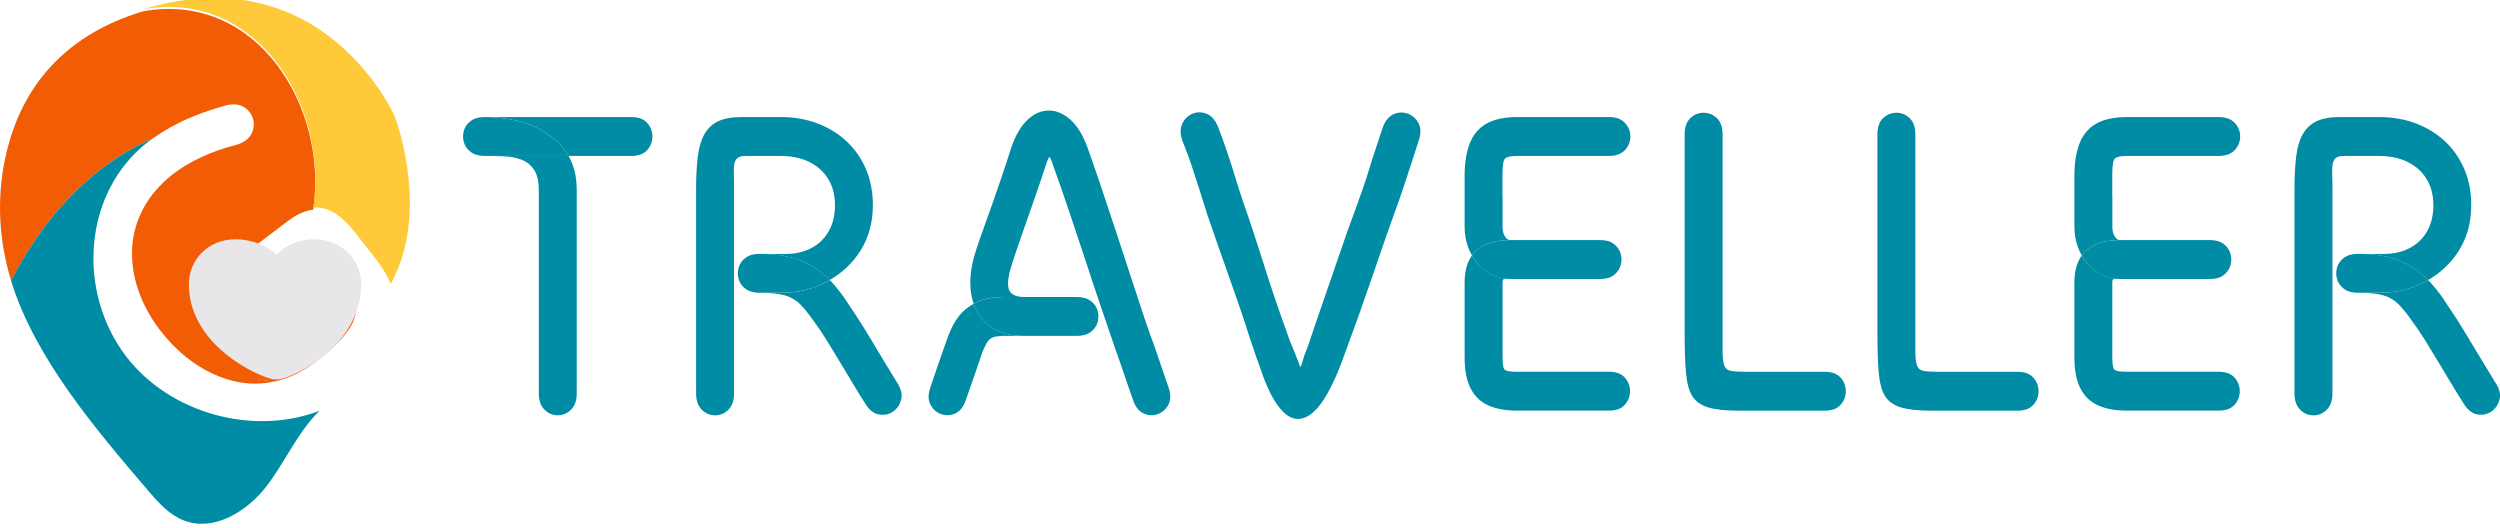 <svg width="592" height="125" viewBox="0 0 592 125" fill="none" xmlns="http://www.w3.org/2000/svg">
<g clip-path="url(#clip0_58_2880)">
<path d="M126.882 30.129C125.021 29.274 123.05 28.668 120.955 28.282C118.861 27.91 116.779 27.717 114.726 27.717C113.403 27.717 112.314 28.02 111.487 28.64C110.66 29.26 110.109 30.018 109.847 30.942C109.585 31.865 109.585 32.789 109.847 33.698C110.109 34.622 110.66 35.38 111.487 36C112.314 36.62 113.403 36.923 114.726 36.923H134.586C133.856 35.614 132.946 34.456 131.857 33.45C130.397 32.086 128.729 30.983 126.868 30.129H126.882Z" fill="#008CA4"/>
<path d="M120.252 36.923H114.726C116.324 36.923 117.882 36.965 119.412 37.02C120.941 37.089 122.32 37.364 123.546 37.833C124.773 38.315 125.752 39.115 126.482 40.231C127.213 41.361 127.585 42.974 127.585 45.083V93.128C127.585 94.837 128.039 96.133 128.935 97.015C129.831 97.897 130.879 98.338 132.078 98.338C133.277 98.338 134.324 97.897 135.22 97.015C136.116 96.133 136.571 94.837 136.571 93.128V45.083C136.571 42.491 136.157 40.245 135.33 38.329C135.11 37.833 134.876 37.351 134.614 36.896H120.28L120.252 36.923Z" fill="#008CA4"/>
<path d="M149.402 27.717H114.726C116.779 27.717 118.86 27.91 120.955 28.282C123.05 28.654 125.021 29.274 126.882 30.129C128.742 30.983 130.396 32.086 131.871 33.45C132.946 34.456 133.856 35.614 134.6 36.923H149.416C151.139 36.923 152.421 36.469 153.248 35.545C154.075 34.622 154.488 33.547 154.488 32.32C154.488 31.093 154.075 30.018 153.248 29.095C152.421 28.172 151.139 27.717 149.416 27.717H149.402Z" fill="#008CA4"/>
<path d="M192.693 63.248C194.127 64.158 195.367 65.191 196.456 66.322C199.461 64.585 201.914 62.283 203.761 59.361C205.718 56.26 206.696 52.663 206.696 48.57C206.696 45.565 206.186 42.809 205.153 40.286C204.119 37.764 202.644 35.573 200.715 33.698C198.785 31.824 196.484 30.363 193.782 29.302C191.095 28.24 188.09 27.717 184.768 27.717H175.507C173.246 27.717 171.427 28.061 170.021 28.737C168.629 29.412 167.54 30.446 166.782 31.81C166.024 33.175 165.5 34.925 165.239 37.075C164.977 39.225 164.839 41.72 164.839 44.587V93.142C164.839 94.851 165.294 96.147 166.19 97.029C167.085 97.911 168.133 98.352 169.332 98.352C170.531 98.352 171.579 97.911 172.474 97.029C173.37 96.147 173.825 94.851 173.825 93.142V44.587C173.825 43.36 173.811 42.271 173.77 41.32C173.742 40.369 173.77 39.57 173.866 38.922C173.963 38.274 174.211 37.778 174.611 37.433C175.01 37.089 175.644 36.923 176.499 36.923H184.768C187.428 36.923 189.716 37.406 191.646 38.357C193.575 39.308 195.064 40.658 196.125 42.395C197.186 44.132 197.724 46.199 197.724 48.583C197.724 50.968 197.228 53.035 196.235 54.772C195.243 56.508 193.865 57.845 192.101 58.755C190.337 59.678 188.297 60.133 185.967 60.133H179.793C182.646 60.133 185.127 60.409 187.222 60.946C189.317 61.498 191.136 62.256 192.707 63.248H192.693Z" fill="#008CA4"/>
<path d="M181.888 69.326H184.975C188.958 69.326 192.597 68.444 195.891 66.666C196.097 66.556 196.263 66.418 196.47 66.308C195.381 65.177 194.14 64.144 192.707 63.234C191.149 62.242 189.316 61.484 187.221 60.932C185.127 60.381 182.659 60.119 179.793 60.119C178.456 60.119 177.381 60.422 176.554 61.043C175.727 61.649 175.176 62.421 174.914 63.344C174.652 64.268 174.652 65.191 174.914 66.101C175.176 67.024 175.727 67.782 176.554 68.403C177.381 69.023 178.456 69.326 179.793 69.326H181.888Z" fill="#008CA4"/>
<path d="M209.246 85.383C208.213 83.674 207.206 81.992 206.214 80.324C205.222 78.657 204.202 77.017 203.168 75.418C202.134 73.819 201.087 72.234 200.026 70.663C199.033 69.23 197.945 67.893 196.787 66.625C196.69 66.514 196.566 66.432 196.47 66.321C196.277 66.432 196.098 66.57 195.891 66.68C192.597 68.458 188.958 69.34 184.975 69.34H179.793C182.453 69.34 184.479 69.546 185.871 69.946C187.263 70.346 188.448 71.035 189.413 71.986C190.378 72.937 191.453 74.274 192.652 75.969C193.713 77.403 194.733 78.905 195.684 80.462C196.649 82.034 197.628 83.632 198.62 85.272C199.612 86.912 200.632 88.594 201.666 90.331C202.7 92.067 203.775 93.831 204.905 95.596C205.828 97.098 206.917 97.952 208.144 98.145C209.37 98.352 210.473 98.131 211.438 97.484C212.402 96.836 213.05 95.899 213.381 94.672C213.712 93.445 213.409 92.109 212.485 90.689C211.355 88.842 210.28 87.078 209.246 85.369V85.383Z" fill="#008CA4"/>
<path d="M237.693 70.346C235.24 70.346 233.131 70.746 231.367 71.517C231.091 71.641 230.829 71.793 230.554 71.931C230.76 72.51 230.981 73.075 231.257 73.612C232.221 75.459 233.655 76.906 235.543 77.954C237.431 79.015 239.816 79.539 242.669 79.539H255.031C256.355 79.539 257.443 79.236 258.27 78.615C259.097 78.009 259.649 77.237 259.91 76.314C260.172 75.39 260.172 74.467 259.91 73.557C259.649 72.634 259.097 71.876 258.27 71.256C257.443 70.635 256.355 70.332 255.031 70.332H237.693V70.346Z" fill="#008CA4"/>
<path d="M231.271 73.626C230.995 73.089 230.761 72.524 230.568 71.945C229.176 72.689 227.99 73.668 227.039 74.894C225.909 76.355 224.986 78.188 224.242 80.366C223.773 81.73 223.332 83.012 222.891 84.197C222.464 85.396 222.05 86.582 221.65 87.781C221.251 88.98 220.823 90.248 220.355 91.612C219.762 93.252 219.735 94.631 220.3 95.747C220.865 96.877 221.706 97.635 222.836 98.049C223.966 98.462 225.096 98.407 226.226 97.897C227.356 97.387 228.183 96.312 228.721 94.672C229.189 93.308 229.63 92.026 230.072 90.841C230.499 89.641 230.912 88.456 231.312 87.257C231.712 86.072 232.139 84.79 232.607 83.425C233.007 82.475 233.366 81.703 233.71 81.124C234.041 80.545 234.509 80.132 235.102 79.897C235.695 79.663 236.563 79.539 237.693 79.539H242.683C239.83 79.539 237.445 79.015 235.557 77.954C233.669 76.893 232.235 75.445 231.271 73.612V73.626Z" fill="#008CA4"/>
<path d="M275.209 87.367C274.713 85.906 274.231 84.487 273.762 83.122C273.293 81.758 272.866 80.573 272.466 79.539C271.667 77.292 270.799 74.756 269.875 71.917C268.938 69.092 267.96 66.115 266.94 62.972C265.906 59.844 264.859 56.646 263.797 53.407C262.736 50.168 261.675 46.985 260.614 43.842C259.552 40.714 258.519 37.736 257.526 34.952C256.465 32.017 255.114 29.825 253.488 28.364C251.862 26.903 250.153 26.173 248.361 26.173C246.569 26.173 244.888 26.903 243.33 28.364C241.773 29.825 240.491 31.989 239.499 34.856C238.768 37.171 238.038 39.404 237.307 41.554C236.577 43.704 235.86 45.785 235.157 47.784C234.454 49.796 233.765 51.753 233.062 53.669C232.359 55.571 231.712 57.446 231.119 59.292C230.196 62.09 229.741 64.709 229.768 67.162C229.796 68.912 230.058 70.484 230.554 71.917C230.816 71.779 231.078 71.628 231.367 71.504C233.131 70.718 235.24 70.332 237.693 70.332H242.682C241.483 70.332 240.574 70.153 239.94 69.767C239.306 69.395 238.92 68.844 238.796 68.127C238.658 67.41 238.672 66.556 238.851 65.577C239.016 64.585 239.306 63.51 239.692 62.352C240.284 60.505 240.918 58.645 241.58 56.729C242.241 54.827 242.903 52.911 243.578 51.009C244.24 49.107 244.901 47.191 245.577 45.289C246.238 43.387 246.872 41.513 247.465 39.666C247.796 38.646 248.044 37.943 248.209 37.571C248.375 37.199 248.54 37.144 248.705 37.419C248.871 37.695 249.119 38.343 249.45 39.363C250.58 42.505 251.793 45.978 253.088 49.796C254.384 53.614 255.679 57.501 256.975 61.456C258.27 65.412 259.525 69.216 260.765 72.854C261.992 76.507 263.108 79.759 264.1 82.612C264.5 83.701 264.927 84.928 265.396 86.292C265.865 87.657 266.347 89.076 266.843 90.537C267.339 91.998 267.822 93.376 268.29 94.672C268.828 96.312 269.655 97.373 270.785 97.897C271.915 98.407 273.045 98.462 274.175 98.049C275.306 97.635 276.146 96.877 276.711 95.747C277.277 94.617 277.263 93.239 276.656 91.612C276.188 90.248 275.705 88.842 275.209 87.367Z" fill="#008CA4"/>
<path d="M333.261 26.903C332.131 26.49 331 26.559 329.87 27.11C328.74 27.662 327.913 28.75 327.376 30.377C326.838 32.017 326.314 33.615 325.777 35.187C325.239 36.758 324.743 38.302 324.288 39.831C323.82 41.361 323.337 42.864 322.841 44.325C322.345 45.785 321.821 47.233 321.298 48.666C320.705 50.237 320.002 52.139 319.203 54.386C318.403 56.632 317.576 59.031 316.708 61.594C315.84 64.144 314.985 66.652 314.117 69.106C313.249 71.559 312.491 73.778 311.829 75.749C311.567 76.562 311.319 77.292 311.085 77.94C310.85 78.588 310.657 79.167 310.492 79.677C310.327 80.187 310.161 80.683 309.996 81.165C309.831 81.648 309.665 82.102 309.5 82.543C309.334 82.984 309.155 83.453 308.948 83.922C308.742 84.528 308.576 85.066 308.452 85.507C308.314 85.948 308.218 86.278 308.149 86.471C308.08 86.678 308.011 86.802 307.942 86.83C307.873 86.871 307.805 86.761 307.749 86.527C307.68 86.292 307.57 85.962 307.405 85.562C307.239 85.148 307.019 84.611 306.757 83.922C306.55 83.37 306.357 82.888 306.164 82.433C305.971 81.992 305.765 81.537 305.572 81.055C305.379 80.573 305.186 80.076 305.02 79.566C304.855 79.056 304.676 78.505 304.469 77.926C304.262 77.347 304.042 76.713 303.766 76.038C303.036 73.998 302.278 71.779 301.478 69.395C300.679 67.01 299.88 64.557 299.094 62.035C298.295 59.513 297.495 57.046 296.696 54.62C295.896 52.194 295.138 49.962 294.408 47.922C293.815 46.144 293.195 44.228 292.561 42.147C291.927 40.066 291.266 37.985 290.563 35.917C289.86 33.836 289.157 31.879 288.426 30.032C287.765 28.392 286.841 27.358 285.684 26.917C284.526 26.476 283.396 26.49 282.293 26.972C281.19 27.455 280.405 28.268 279.909 29.426C279.413 30.583 279.454 31.948 280.06 33.519C280.791 35.297 281.494 37.171 282.155 39.142C282.817 41.113 283.465 43.112 284.099 45.124C284.733 47.136 285.339 49.093 285.945 51.009C286.676 53.118 287.475 55.406 288.33 57.859C289.198 60.312 290.08 62.821 290.976 65.37C291.872 67.92 292.754 70.442 293.622 72.937C294.491 75.432 295.249 77.761 295.91 79.939C296.379 81.234 296.737 82.309 297.013 83.164C297.275 84.018 297.564 84.817 297.854 85.562C298.143 86.306 298.501 87.298 298.901 88.525C299.769 90.978 300.679 93.004 301.644 94.603C302.609 96.202 303.573 97.373 304.538 98.131C305.503 98.876 306.495 99.234 307.529 99.207C308.563 99.165 309.582 98.752 310.616 97.925C311.65 97.098 312.656 95.899 313.662 94.3C314.668 92.701 315.661 90.744 316.653 88.415C317.121 87.257 317.48 86.334 317.755 85.658C318.017 84.983 318.307 84.211 318.596 83.357C318.899 82.502 319.313 81.358 319.837 79.925C320.636 77.816 321.477 75.473 322.373 72.923C323.268 70.374 324.164 67.796 325.06 65.205C325.956 62.614 326.811 60.161 327.596 57.845C328.396 55.53 329.085 53.545 329.691 51.919C330.229 50.416 330.752 48.914 331.29 47.426C331.827 45.923 332.337 44.407 332.834 42.877C333.33 41.347 333.84 39.776 334.377 38.178C334.915 36.579 335.438 34.925 335.976 33.216C336.513 31.576 336.472 30.211 335.879 29.122C335.287 28.034 334.419 27.276 333.288 26.876L333.261 26.903Z" fill="#008CA4"/>
<path d="M348.56 60.491C348.973 61.222 349.456 61.911 350.007 62.531C350.999 63.661 352.143 64.53 353.439 65.136C354.734 65.756 356.14 66.06 357.67 66.06H378.991C380.328 66.06 381.39 65.756 382.175 65.136C382.961 64.516 383.498 63.758 383.774 62.834C384.036 61.911 384.036 60.988 383.774 60.078C383.512 59.154 382.975 58.397 382.175 57.776C381.376 57.156 380.315 56.853 378.991 56.853H357.766C355.244 56.853 353.163 57.252 351.537 58.024C350.282 58.631 349.29 59.458 348.546 60.478L348.56 60.491Z" fill="#008CA4"/>
<path d="M355.782 46.323V41.623C355.782 39.721 355.92 38.453 356.182 37.847C356.443 37.227 357.505 36.923 359.365 36.923H380.99C382.644 36.923 383.912 36.469 384.78 35.545C385.649 34.622 386.076 33.547 386.076 32.32C386.076 31.093 385.649 30.018 384.78 29.095C383.912 28.172 382.658 27.717 380.99 27.717H359.365C356.306 27.717 353.866 28.227 352.047 29.247C350.214 30.266 348.891 31.824 348.064 33.891C347.237 35.972 346.823 38.536 346.823 41.609V53.669C346.823 55.447 347.099 57.073 347.664 58.576C347.912 59.251 348.215 59.871 348.56 60.478C349.304 59.444 350.296 58.617 351.551 58.024C353.177 57.239 355.258 56.853 357.78 56.853H357.684C357.353 56.853 357.064 56.756 356.843 56.55C356.609 56.343 356.416 56.095 356.25 55.778C356.085 55.475 355.975 55.13 355.906 54.758C355.837 54.386 355.809 54.028 355.809 53.683V46.323H355.782Z" fill="#008CA4"/>
<path d="M350.007 62.531C349.456 61.911 348.973 61.222 348.56 60.491C348.339 60.795 348.133 61.112 347.967 61.456C347.195 62.959 346.823 64.764 346.823 66.873V84.762C346.823 87.767 347.306 90.179 348.27 92.026C349.235 93.873 350.627 95.196 352.46 96.009C354.28 96.822 356.526 97.236 359.186 97.236H381.018C382.672 97.236 383.926 96.781 384.753 95.857C385.58 94.934 385.993 93.859 385.993 92.632C385.993 91.406 385.58 90.331 384.753 89.407C383.926 88.484 382.672 88.029 381.018 88.029H359.186C357.725 88.029 356.802 87.891 356.402 87.615C356.002 87.34 355.809 86.389 355.809 84.749V66.859C355.809 66.308 355.975 66.046 356.306 66.046H357.698C356.168 66.046 354.762 65.743 353.466 65.122C352.171 64.502 351.027 63.634 350.035 62.517L350.007 62.531Z" fill="#008CA4"/>
<path d="M432.123 88.043H413.489C411.89 88.043 410.691 87.974 409.906 87.836C409.106 87.698 408.582 87.271 408.307 86.554C408.045 85.838 407.907 84.694 407.907 83.122V31.81C407.907 30.101 407.452 28.833 406.556 27.979C405.661 27.124 404.613 26.697 403.414 26.697C402.215 26.697 401.167 27.124 400.272 27.979C399.376 28.833 398.921 30.115 398.921 31.81V78.629C398.921 82.516 399.017 85.686 399.224 88.139C399.431 90.593 399.927 92.467 400.713 93.762C401.512 95.058 402.766 95.954 404.503 96.478C406.226 96.988 408.582 97.249 411.573 97.249H432.109C433.763 97.249 435.017 96.795 435.844 95.871C436.671 94.948 437.085 93.873 437.085 92.646C437.085 91.419 436.671 90.344 435.844 89.421C435.017 88.498 433.763 88.043 432.109 88.043H432.123Z" fill="#008CA4"/>
<path d="M477.77 88.043H459.136C457.538 88.043 456.339 87.974 455.553 87.836C454.754 87.698 454.23 87.271 453.954 86.554C453.692 85.838 453.555 84.694 453.555 83.122V31.81C453.555 30.101 453.1 28.833 452.204 27.979C451.308 27.124 450.261 26.697 449.061 26.697C447.862 26.697 446.815 27.124 445.919 27.979C445.023 28.833 444.568 30.115 444.568 31.81V78.629C444.568 82.516 444.665 85.686 444.872 88.139C445.078 90.593 445.574 92.467 446.36 93.762C447.159 95.058 448.414 95.954 450.15 96.478C451.873 96.988 454.23 97.249 457.221 97.249H477.757C479.411 97.249 480.665 96.795 481.492 95.871C482.319 94.948 482.732 93.873 482.732 92.646C482.732 91.419 482.319 90.344 481.492 89.421C480.665 88.498 479.411 88.043 477.757 88.043H477.77Z" fill="#008CA4"/>
<path d="M492.959 60.491C493.373 61.222 493.855 61.911 494.406 62.531C495.399 63.661 496.543 64.53 497.838 65.136C499.134 65.756 500.539 66.06 502.069 66.06H523.391C524.714 66.06 525.789 65.756 526.575 65.136C527.36 64.516 527.898 63.758 528.173 62.834C528.435 61.911 528.435 60.988 528.173 60.078C527.912 59.154 527.374 58.397 526.575 57.776C525.775 57.156 524.714 56.853 523.391 56.853H502.166C499.644 56.853 497.562 57.252 495.936 58.024C494.682 58.631 493.69 59.458 492.945 60.478L492.959 60.491Z" fill="#008CA4"/>
<path d="M500.181 46.323V41.623C500.181 39.721 500.319 38.453 500.581 37.847C500.842 37.227 501.904 36.923 503.764 36.923H525.389C527.043 36.923 528.311 36.469 529.179 35.545C530.048 34.622 530.475 33.547 530.475 32.32C530.475 31.093 530.048 30.018 529.179 29.095C528.311 28.172 527.057 27.717 525.389 27.717H503.764C500.705 27.717 498.265 28.227 496.446 29.247C494.613 30.266 493.29 31.824 492.463 33.891C491.636 35.972 491.222 38.536 491.222 41.609V53.669C491.222 55.447 491.498 57.073 492.063 58.576C492.311 59.251 492.614 59.871 492.959 60.478C493.703 59.444 494.695 58.617 495.95 58.024C497.576 57.239 499.657 56.853 502.179 56.853H502.083C501.752 56.853 501.463 56.756 501.242 56.55C501.008 56.343 500.815 56.095 500.649 55.778C500.484 55.475 500.36 55.13 500.305 54.758C500.236 54.386 500.208 54.028 500.208 53.683V46.323H500.181Z" fill="#008CA4"/>
<path d="M494.406 62.531C493.855 61.911 493.372 61.222 492.959 60.491C492.738 60.795 492.531 61.112 492.366 61.456C491.594 62.959 491.222 64.764 491.222 66.873V84.762C491.222 87.767 491.705 90.179 492.669 92.026C493.634 93.873 495.026 95.196 496.859 96.009C498.678 96.822 500.925 97.236 503.585 97.236H525.403C527.057 97.236 528.311 96.781 529.138 95.857C529.965 94.934 530.378 93.859 530.378 92.632C530.378 91.406 529.965 90.331 529.138 89.407C528.311 88.484 527.057 88.029 525.403 88.029H503.585C502.124 88.029 501.187 87.891 500.787 87.615C500.388 87.34 500.195 86.389 500.195 84.749V66.859C500.195 66.308 500.36 66.046 500.691 66.046H502.083C500.553 66.046 499.147 65.743 497.852 65.122C496.556 64.502 495.412 63.634 494.42 62.517L494.406 62.531Z" fill="#008CA4"/>
<path d="M560.383 69.326H563.47C567.453 69.326 571.092 68.444 574.386 66.666C574.593 66.556 574.758 66.418 574.965 66.308C573.876 65.177 572.635 64.144 571.202 63.234C569.645 62.242 567.812 61.484 565.717 60.932C563.622 60.381 561.155 60.119 558.288 60.119C556.965 60.119 555.876 60.422 555.049 61.043C554.222 61.649 553.671 62.421 553.409 63.344C553.147 64.268 553.147 65.191 553.409 66.101C553.671 67.024 554.222 67.782 555.049 68.403C555.876 69.023 556.965 69.326 558.288 69.326H560.383Z" fill="#008CA4"/>
<path d="M590.967 90.689C589.836 88.842 588.761 87.078 587.728 85.369C586.694 83.66 585.688 81.978 584.682 80.311C583.689 78.643 582.669 77.003 581.65 75.404C580.616 73.805 579.568 72.22 578.507 70.649C577.515 69.216 576.426 67.879 575.268 66.611C575.172 66.501 575.048 66.418 574.951 66.308C574.758 66.418 574.579 66.556 574.372 66.666C571.078 68.444 567.44 69.326 563.457 69.326H558.274C560.934 69.326 562.96 69.533 564.353 69.932C565.745 70.332 566.93 71.021 567.895 71.972C568.859 72.923 569.934 74.26 571.134 75.955C572.195 77.389 573.215 78.891 574.179 80.448C575.144 82.02 576.123 83.618 577.115 85.259C578.107 86.899 579.127 88.58 580.161 90.317C581.195 92.053 582.27 93.817 583.4 95.582C584.323 97.084 585.412 97.939 586.639 98.131C587.865 98.338 588.968 98.118 589.933 97.47C590.898 96.822 591.545 95.885 591.876 94.658C592.207 93.432 591.904 92.095 590.98 90.675L590.967 90.689Z" fill="#008CA4"/>
<path d="M571.188 63.248C572.622 64.158 573.862 65.191 574.951 66.322C577.956 64.585 580.409 62.283 582.256 59.361C584.213 56.26 585.191 52.663 585.191 48.57C585.191 45.565 584.682 42.809 583.648 40.286C582.614 37.764 581.139 35.573 579.21 33.698C577.28 31.824 574.979 30.363 572.277 29.302C569.59 28.24 566.585 27.717 563.263 27.717H554.002C551.741 27.717 549.922 28.061 548.516 28.737C547.124 29.412 546.035 30.446 545.277 31.81C544.506 33.175 543.996 34.925 543.734 37.075C543.472 39.225 543.334 41.72 543.334 44.587V93.142C543.334 94.851 543.789 96.147 544.685 97.029C545.581 97.911 546.628 98.352 547.827 98.352C549.026 98.352 550.074 97.911 550.97 97.029C551.865 96.147 552.32 94.851 552.32 93.142V44.587C552.32 43.36 552.306 42.271 552.265 41.32C552.237 40.369 552.265 39.57 552.362 38.922C552.458 38.274 552.706 37.778 553.106 37.433C553.505 37.089 554.139 36.923 554.994 36.923H563.263C565.923 36.923 568.211 37.406 570.141 38.357C572.071 39.308 573.559 40.658 574.62 42.395C575.682 44.132 576.219 46.199 576.219 48.583C576.219 50.968 575.723 53.035 574.731 54.772C573.738 56.508 572.36 57.845 570.596 58.755C568.832 59.678 566.792 60.133 564.463 60.133H558.288C561.141 60.133 563.622 60.409 565.717 60.946C567.812 61.498 569.631 62.256 571.202 63.248H571.188Z" fill="#008CA4"/>
<path d="M45.4 77.458C41.582 68.981 49.176 58.631 58.713 59.499C60.05 58.479 61.553 57.349 63.234 56.081C65.177 54.606 66.859 53.325 68.292 52.249C69.946 50.995 71.628 50.168 73.323 49.782C73.612 49.714 73.902 49.672 74.191 49.645C77.719 25.47 60.974 -2.095 33.96 2.66C33.56 2.784 33.174 2.894 32.775 3.018C11.936 9.703 3.873 24.423 1.13 37.929C-0.813 47.481 -0.193 57.266 2.632 66.473C10.034 52.112 20.922 39.542 36.138 32.816C37.392 31.92 38.756 31.066 40.231 30.225C42.119 29.15 44.159 28.185 46.35 27.331C48.542 26.476 50.871 25.691 53.324 25.002C55.13 24.519 56.605 24.643 57.749 25.346C58.893 26.049 59.623 27.014 59.94 28.254C60.257 29.481 60.105 30.68 59.458 31.838C58.81 32.995 57.638 33.822 55.929 34.305C52.897 35.077 50.141 36.055 47.646 37.227C45.151 38.398 42.932 39.721 40.989 41.196C37.888 43.636 35.545 46.364 33.932 49.369C32.32 52.387 31.452 55.544 31.286 58.838C31.135 62.132 31.631 65.467 32.775 68.802C33.932 72.151 35.683 75.335 38.053 78.381C40.465 81.482 43.139 84.032 46.061 86.031C48.983 88.029 52.043 89.421 55.254 90.22C58.465 91.02 61.718 91.047 65.026 90.344C65.053 90.344 65.081 90.344 65.109 90.331C56.646 89.931 48.528 84.928 45.372 77.472L45.4 77.458Z" fill="#F25C05"/>
<path d="M84.018 72.593C83.467 70.952 82.557 69.312 81.276 67.672C80.008 66.032 78.643 64.295 77.196 62.435C76.355 61.36 75.68 60.643 75.17 60.271C74.66 59.899 74.192 59.871 73.792 60.174C71.683 61.773 69.767 63.234 68.044 64.53C66.335 65.825 64.985 66.845 64.02 67.589C62.587 68.678 61.208 69.119 59.871 68.912C58.535 68.72 57.473 68.113 56.688 67.093C55.902 66.073 55.571 64.916 55.723 63.579C55.874 62.256 56.66 61.056 58.093 59.968C58.3 59.816 58.507 59.651 58.714 59.499C41.568 57.611 38.219 69.609 42.037 78.086C45.193 85.542 56.674 89.917 65.136 90.317C68.417 89.6 71.587 88.07 74.646 85.755C77.444 83.632 79.58 81.73 81.028 80.035C82.489 78.353 83.426 76.865 83.853 75.611C84.28 74.343 84.335 73.337 84.018 72.593Z" fill="#F25C05"/>
<path d="M93.445 27.473C93.445 27.473 76.576 -10.704 33.96 2.182C60.974 -2.573 77.719 25.006 74.191 49.167C75.611 49.029 77.072 49.332 78.574 50.09C80.379 51.014 82.268 52.737 84.252 55.273C85.92 57.409 87.312 59.201 88.442 60.634C89.559 62.067 90.496 63.418 91.254 64.686C91.722 65.486 92.15 66.354 92.549 67.25C92.866 66.616 93.17 65.995 93.459 65.389C101.549 48.437 93.459 27.487 93.459 27.487L93.445 27.473Z" fill="#FFCA3A"/>
<path d="M2.619 66.473C2.646 66.556 2.674 66.652 2.701 66.735C8.394 85.011 22.893 101.908 35.2 116.324C37.612 119.15 40.217 122.03 43.718 123.312C50.692 125.89 58.369 121.162 62.931 115.36C67.479 109.557 70.36 102.473 75.638 97.291C59.788 103.314 40.217 97.828 29.936 84.487C18.124 69.133 19.599 45.565 35.077 33.574C35.421 33.312 35.779 33.051 36.138 32.803C20.922 39.542 10.02 52.112 2.619 66.473Z" fill="#008CA4"/>
<path d="M66.706 88.952C66.027 89.165 64.907 89.165 64.228 88.952C58.432 87.189 45.482 79.834 45.482 67.367C45.482 61.864 49.684 57.412 55.819 57.412C59.456 57.412 63.449 58.979 65.467 61.401C67.486 58.979 70.723 57.412 74.34 57.412C80.475 57.412 84.763 61.864 84.763 67.367C84.763 79.834 72.502 87.189 66.706 88.952Z" fill="#E8E6E8" stroke="#E8E6E8" stroke-width="1.5" stroke-linecap="round" stroke-linejoin="round"/>
</g>
<defs>
<clipPath id="clip0_58_2880">
<rect width="592" height="124.043" fill="white"/>
</clipPath>
</defs>
</svg>
